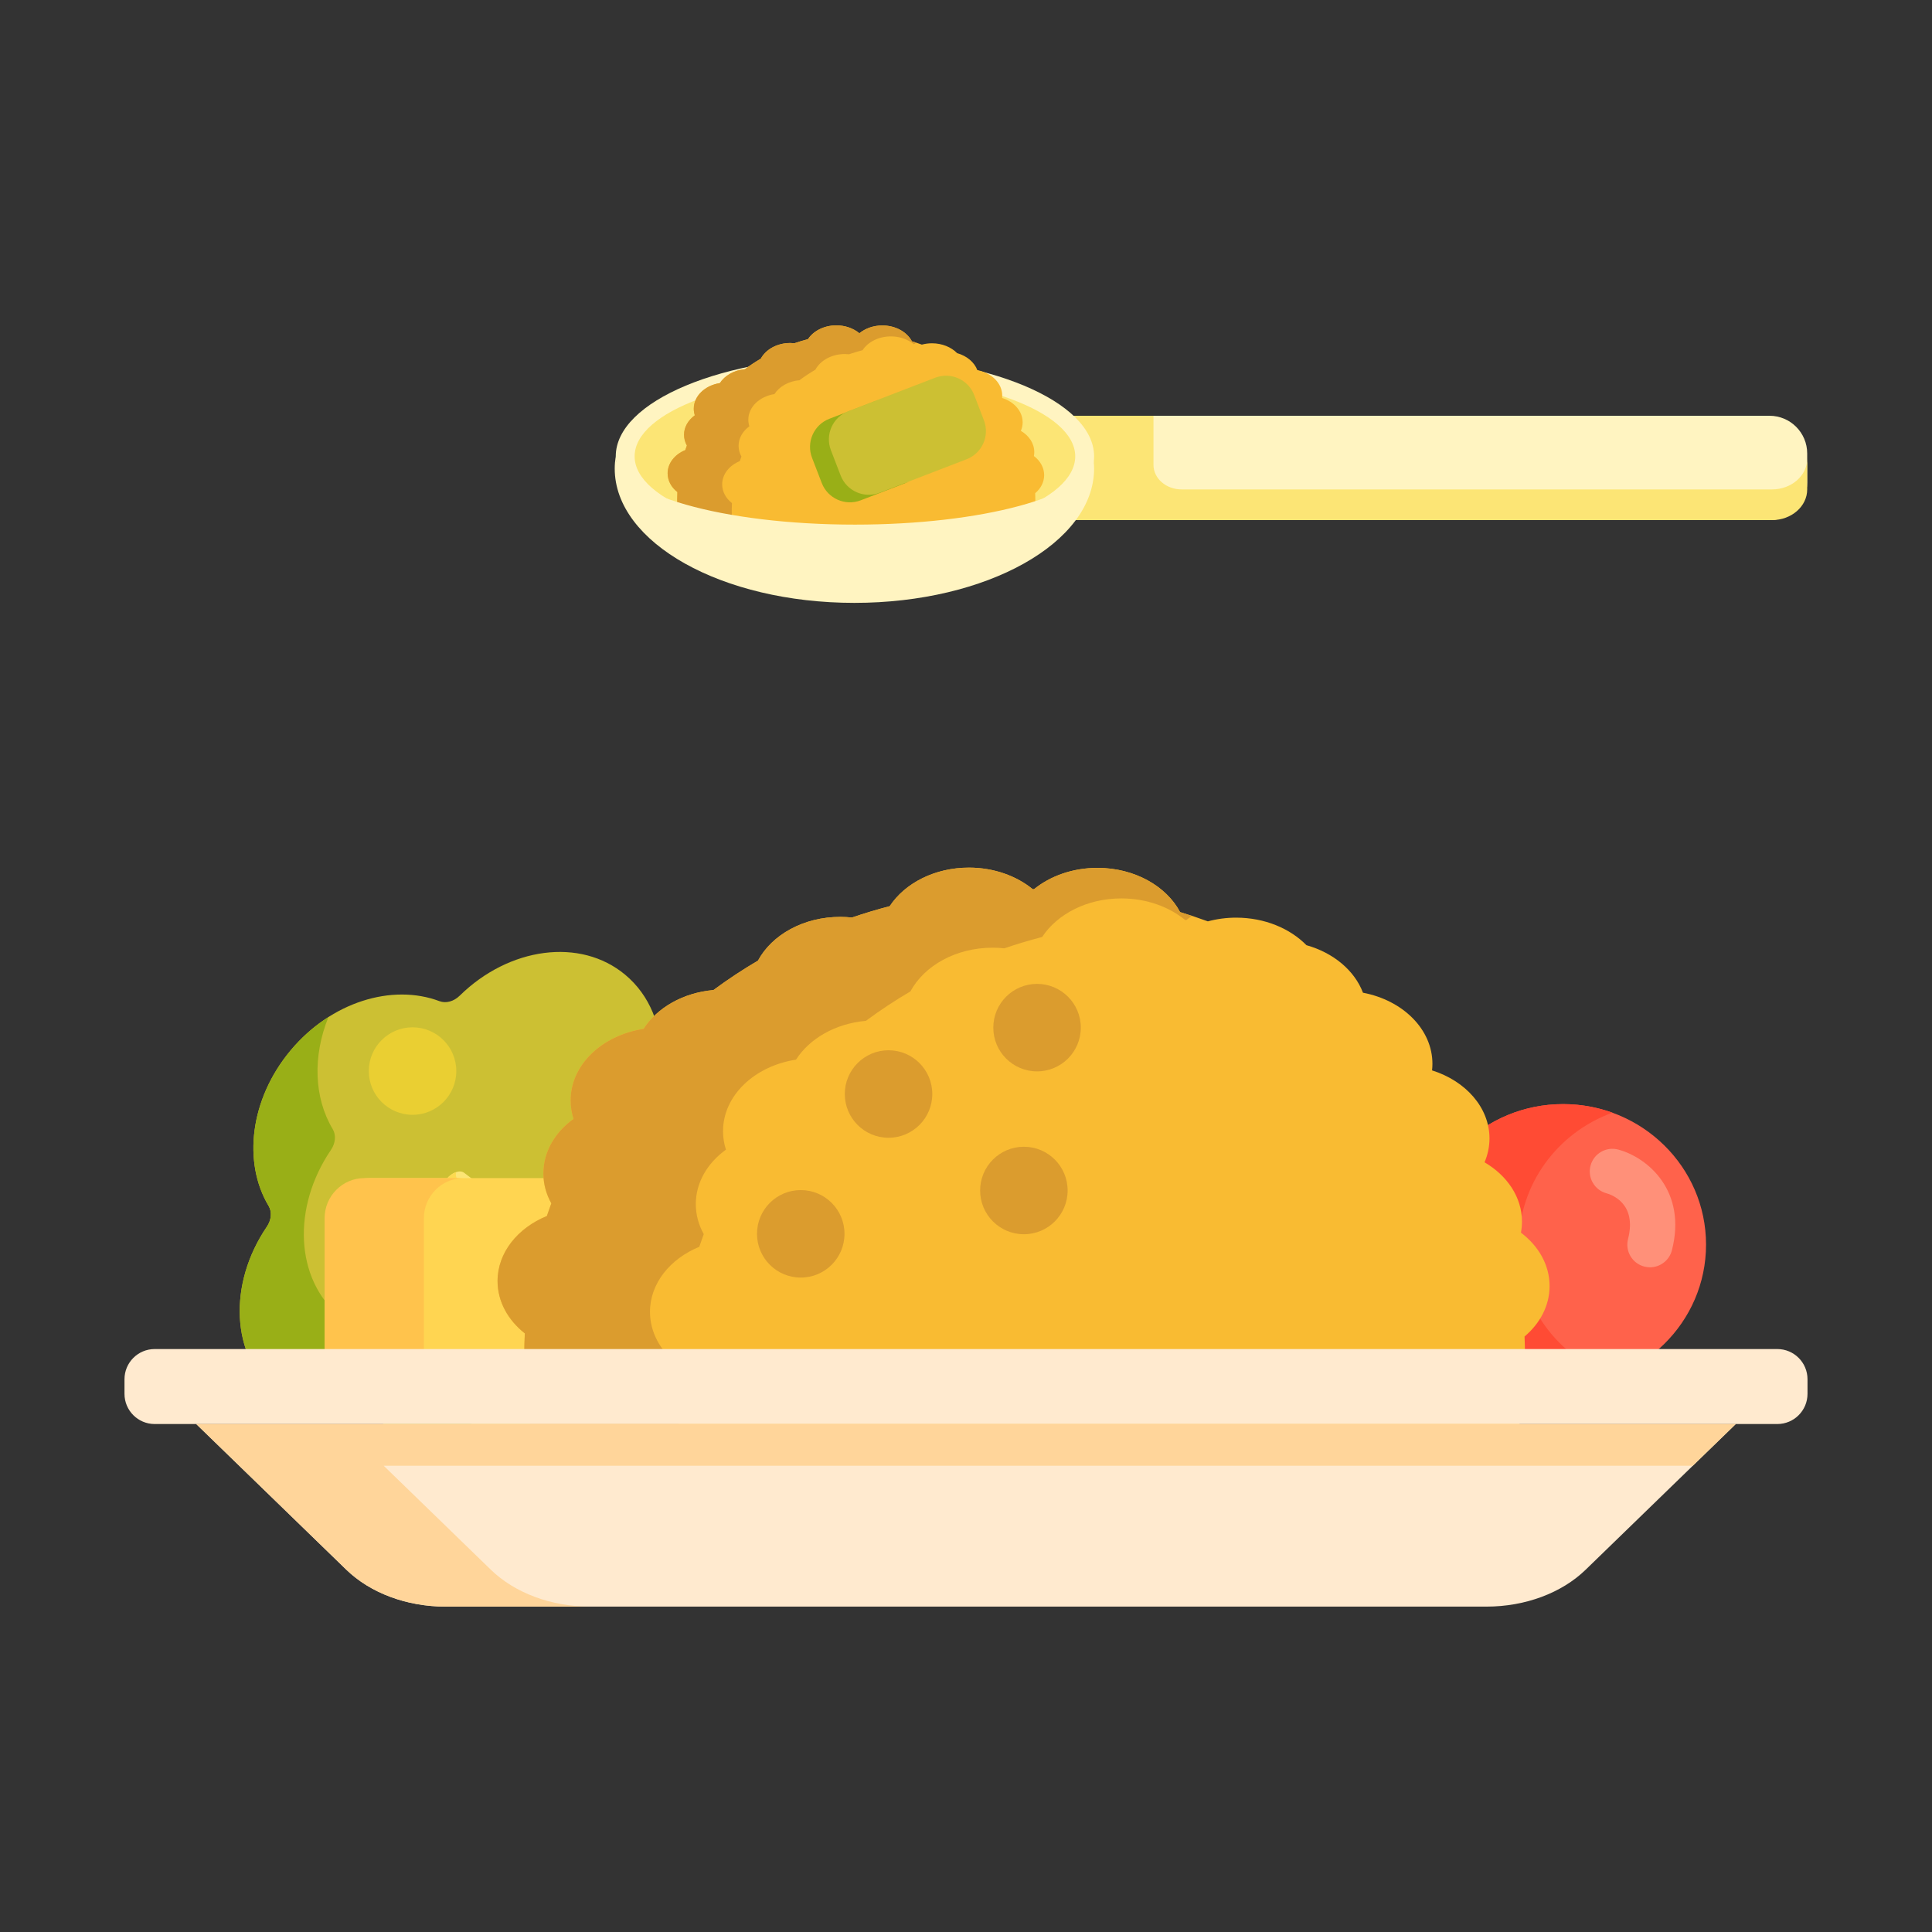 <?xml version="1.0" encoding="utf-8"?>
<!-- Generator: Adobe Illustrator 22.1.0, SVG Export Plug-In . SVG Version: 6.00 Build 0)  -->
<svg version="1.1" id="Layer_1" xmlns="http://www.w3.org/2000/svg" xmlns:xlink="http://www.w3.org/1999/xlink" x="0px" y="0px"
	 viewBox="0 0 512 512" style="enable-background:new 0 0 512 512;" xml:space="preserve">
<rect x="0" y="0" width="512" height="512" fill="#333333" stroke="none"/>
<style type="text/css">
	.st0{fill:#FFF9DC;}
	.st1{fill:#FFB74B;}
	.st2{fill:#FF624B;}
	.st3{fill:#FF9079;}
	.st4{fill:#FF4B34;}
	.st5{fill:#FFEACF;}
	.st6{fill:#FFA730;}
	.st7{fill:#FFD551;}
	.st8{fill:#FFF7CA;}
	.st9{fill:#E58D23;}
	.st10{fill:#BF6C0D;}
	.st11{fill:#FFD59A;}
	.st12{fill:#A56021;}
	.st13{fill:#EACF32;}
	.st14{fill:#CCC033;}
	.st15{fill:#FCE575;}
	.st16{fill:#AD9B18;}
	.st17{fill:#FFEEA4;}
	.st18{fill:#FFF4C1;}
	.st19{fill:#FFDF74;}
	.st20{fill:#FFC34C;}
	.st21{fill:#8C4C17;}
	.st22{fill:#F9BB32;}
	.st23{fill:#DB9C2E;}
	.st24{fill:#FCF9DE;}
	.st25{fill:#FFEA63;}
	.st26{fill:#99AF17;}
	.st27{fill:#FCDA4F;}
	.st28{fill:#FFECCD;}
	.st29{fill:#FFEDCB;}
	.st30{fill:#FFEBCD;}
	.st31{fill:#FFEBCE;}
	.st32{fill:#FFECCC;}
</style>
<g>
	<g>
		<g>
			<path class="st14" d="M180.114,284.819c-2.729,0.546-4.911-1.275-4.861-4.058c0.156-8.787-3.023-16.981-9.56-22.437
				c-11.922-9.952-30.806-7.299-43.872,5.546c-1.546,1.52-3.636,2.094-5.344,1.451c-12.559-4.723-28.737,0.195-39.487,13.074
				c-10.75,12.878-12.697,29.676-5.805,41.188c0.937,1.566,0.747,3.725-0.473,5.518c-10.303,15.151-9.537,34.205,2.385,44.156
				c6.537,5.456,15.168,7.12,23.785,5.396c2.729-0.546,4.911,1.275,4.861,4.058c-0.156,8.787,3.023,16.981,9.56,22.437
				c12.869,10.742,33.855,6.807,46.873-8.79l10.196,8.51l45.452-54.453l-10.196-8.51c13.018-15.596,13.139-36.948,0.27-47.689
				C197.362,284.758,188.731,283.094,180.114,284.819z"/>
		</g>
		<g>
			<g>
				<path class="st15" d="M123.008,310.803c-1.12-0.853-3.183-0.129-4.654,1.633c-1.466,1.757-1.813,3.91-0.782,4.864l63.433,58.724
					c0.167,0.154,0.36,0.266,0.572,0.341c2.331,1.402,6.212,0.029,8.972-3.278c0.019-0.023,0.036-0.047,0.055-0.07
					c0.023-0.027,0.047-0.051,0.069-0.078c2.725-3.265,3.345-7.291,1.524-9.299c-0.11-0.192-0.25-0.362-0.427-0.497L123.008,310.803
					z"/>
			</g>
		</g>
		<g>
			<path class="st26" d="M128.292,380.794c-6.537-5.456-9.717-13.651-9.56-22.437c0.05-2.783-2.132-4.604-4.861-4.058
				c-8.617,1.724-17.248,0.061-23.785-5.396c-11.922-9.952-12.688-29.005-2.386-44.156c1.219-1.793,1.41-3.952,0.473-5.518
				c-4.971-8.304-5.341-19.358-1.128-29.708c-3.643,2.316-7.06,5.285-10.056,8.873c-10.75,12.879-12.697,29.676-5.805,41.188
				c0.937,1.566,0.747,3.725-0.473,5.518c-10.302,15.151-9.537,34.205,2.386,44.156c6.537,5.456,15.168,7.12,23.785,5.396
				c2.729-0.546,4.911,1.275,4.861,4.058c-0.156,8.787,3.023,16.981,9.56,22.437c12.869,10.742,33.855,6.807,46.873-8.79
				l10.196,8.51l16.988-20.353l-10.196-8.51C162.147,387.601,141.161,391.536,128.292,380.794z"/>
		</g>
		<g>
			<path class="st27" d="M185.4,371.786c-0.212-0.075-0.406-0.187-0.572-0.341l-63.433-58.724c-0.507-0.47-0.679-1.231-0.55-2.091
				c-0.849,0.29-1.746,0.914-2.49,1.807c-1.466,1.757-1.813,3.91-0.782,4.864l63.433,58.724c0.167,0.154,0.36,0.266,0.572,0.341
				c2.331,1.402,6.212,0.028,8.972-3.278c0.019-0.023,0.036-0.047,0.055-0.07c0.023-0.027,0.047-0.051,0.069-0.078
				c0.647-0.775,1.171-1.593,1.576-2.417C189.854,372.306,187.177,372.854,185.4,371.786z"/>
		</g>
	</g>
	<g>
		<ellipse class="st2" cx="414.241" cy="329.844" rx="37.877" ry="37.244"/>
	</g>
	<g>
		<path class="st3" d="M437.264,335.845c-0.493,0-0.995-0.061-1.495-0.189c-3.21-0.823-5.144-4.093-4.32-7.303
			c2.409-9.392-4.343-11.743-5.721-12.119c-3.197-0.872-5.081-4.17-4.209-7.367s4.173-5.082,7.367-4.209
			c7.9,2.155,18.198,11.038,14.186,26.678C442.376,334.044,439.938,335.845,437.264,335.845z"/>
	</g>
	<g>
		<path class="st4" d="M402.496,329.843c0-16.054,10.331-29.735,24.811-34.967c-4.073-1.472-8.474-2.277-13.066-2.277
			c-20.919,0-37.877,16.675-37.877,37.244c0,20.57,16.958,37.244,37.877,37.244c4.592,0,8.993-0.805,13.066-2.276
			C412.826,359.578,402.496,345.897,402.496,329.843z"/>
	</g>
	<g>
		<g>
			<path class="st7" d="M159.69,376.714H98.024c-6.6,0-12-5.4-12-12v-40.501c0-6.6,5.4-12,12-12h61.667c6.6,0,12,5.4,12,12v40.501
				C171.69,371.314,166.29,376.714,159.69,376.714z"/>
		</g>
		<g>
			<path class="st20" d="M112.337,366.114v-43.302c0-5.83,4.736-10.6,10.525-10.6H96.549c-5.789,0-10.525,4.77-10.525,10.6v43.302
				c0,5.831,4.736,10.6,10.525,10.6h26.314C117.074,376.714,112.337,371.944,112.337,366.114z"/>
		</g>
	</g>
	<g>
		<g>
			<path class="st22" d="M139.083,353.362c-0.088,1.806-0.143,3.62-0.146,5.446c-0.017,8.609,0.917,17.012,2.703,25.127h259.805
				c1.745-7.954,2.672-16.186,2.688-24.619c0.003-1.718-0.042-3.425-0.113-5.125c4.098-3.464,6.625-8.162,6.635-13.346
				c0.011-5.599-2.914-10.644-7.592-14.183c0.178-0.947,0.272-1.917,0.274-2.904c0.012-6.477-3.905-12.214-9.922-15.733
				c0.842-1.973,1.307-4.089,1.312-6.295c0.016-8.227-6.304-15.26-15.221-18.068c0.063-0.565,0.101-1.137,0.102-1.715
				c0.018-9.177-7.847-16.87-18.407-18.867c-2.228-5.892-7.832-10.585-14.98-12.597c-4.354-4.432-11.053-7.282-18.578-7.296
				c-2.638-0.005-5.174,0.344-7.548,0.983c-2.418-0.887-4.875-1.705-7.361-2.461c-3.64-6.873-12.043-11.695-21.841-11.714
				c-6.587-0.013-12.553,2.148-16.87,5.65c-0.117-0.002-0.235-0.003-0.352-0.005c-4.303-3.516-10.259-5.697-16.843-5.71
				c-9.11-0.017-17.029,4.122-21.044,10.217c-3.394,0.882-6.731,1.887-10.009,3.008c-0.996-0.105-2.009-0.166-3.04-0.168
				c-9.777-0.019-18.182,4.751-21.861,11.586c-4.091,2.402-8.03,5.008-11.803,7.8c-8.072,0.708-14.931,4.692-18.521,10.285
				c-10.995,1.69-19.317,9.519-19.335,18.942c-0.003,1.698,0.265,3.344,0.769,4.914c-4.887,3.531-7.973,8.671-7.983,14.403
				c-0.005,2.844,0.752,5.544,2.106,7.979c-0.411,1.113-0.807,2.232-1.185,3.359c-7.737,3.179-13.05,9.685-13.064,17.209
				C131.848,344.915,134.621,349.839,139.083,353.362z"/>
		</g>
		<g>
			<g>
				<circle class="st23" cx="212.207" cy="326.977" r="11.594"/>
			</g>
		</g>
		<g>
			<g>
				<circle class="st23" cx="235.472" cy="289.925" r="11.594"/>
			</g>
		</g>
		<g>
			<g>
				<circle class="st23" cx="271.338" cy="315.493" r="11.594"/>
			</g>
		</g>
		<g>
			<g>
				<circle class="st23" cx="274.829" cy="272.332" r="11.594"/>
			</g>
		</g>
		<g>
			<path class="st23" d="M139.083,353.362c-0.088,1.806-0.143,3.62-0.146,5.446c-0.017,8.609,0.922,17.012,2.709,25.128h38.921
				c-0.809-5.55-1.246-11.21-1.235-16.968c0.004-1.826,0.059-3.64,0.146-5.446c-4.462-3.523-7.235-8.447-7.225-13.898
				c0.015-7.525,5.327-14.031,13.064-17.209c0.377-1.128,0.773-2.246,1.185-3.36c-1.354-2.434-2.112-5.134-2.106-7.979
				c0.011-5.731,3.096-10.872,7.983-14.402c-0.503-1.569-0.772-3.215-0.769-4.913c0.018-9.424,8.341-17.253,19.336-18.943
				c3.59-5.593,10.449-9.578,18.521-10.285c3.773-2.792,7.712-5.398,11.803-7.801c3.679-6.835,12.084-11.605,21.861-11.586
				c1.031,0.002,2.044,0.063,3.04,0.168c3.278-1.122,6.616-2.125,10.009-3.008c4.015-6.094,11.935-10.234,21.044-10.217
				c6.584,0.013,12.54,2.194,16.843,5.71c0.118,0.002,0.235,0.002,0.352,0.005c0.47-0.38,0.962-0.742,1.469-1.09
				c-1.046-0.345-2.095-0.683-3.153-1.004c-3.64-6.873-12.043-11.696-21.841-11.714c-6.587-0.013-12.553,2.148-16.87,5.65
				c-0.117-0.003-0.235-0.003-0.352-0.005c-4.303-3.517-10.259-5.698-16.843-5.71c-9.11-0.017-17.029,4.123-21.044,10.217
				c-3.394,0.882-6.731,1.886-10.009,3.008c-0.996-0.105-2.009-0.166-3.04-0.168c-9.777-0.019-18.182,4.751-21.862,11.586
				c-4.091,2.403-8.029,5.008-11.802,7.801c-8.072,0.708-14.93,4.692-18.521,10.285c-10.996,1.69-19.318,9.519-19.336,18.943
				c-0.003,1.698,0.265,3.344,0.769,4.913c-4.888,3.531-7.973,8.671-7.983,14.402c-0.005,2.845,0.752,5.544,2.106,7.979
				c-0.411,1.114-0.807,2.232-1.185,3.36c-7.737,3.179-13.05,9.685-13.064,17.209C131.848,344.915,134.62,349.839,139.083,353.362z"
				/>
		</g>
	</g>
	<g>
		<path class="st5" d="M256,377.382H51.999l39.796,38.621c6.356,6.169,16.027,9.765,26.258,9.765H256h137.947
			c10.231,0,19.902-3.597,26.258-9.765l39.796-38.621H256z"/>
	</g>
	<g>
		<path class="st5" d="M471.009,377.382H40.991c-4.418,0-8-3.582-8-8v-3.87c0-4.418,3.582-8,8-8h430.017c4.418,0,8,3.582,8,8v3.87
			C479.009,373.801,475.427,377.382,471.009,377.382z"/>
	</g>
	<g>
		<path class="st11" d="M460.001,377.382H256H90.294H51.999l11.385,11.049h0l28.411,27.573c6.356,6.169,16.027,9.765,26.258,9.765
			h38.295c-10.231,0-19.902-3.597-26.258-9.765l-28.411-27.573h346.938L460.001,377.382z"/>
	</g>
	<g>
		<path class="st5" d="M377.934,420.337c-5.353,0-9.02-0.581-9.437-0.65c-3.27-0.543-5.479-3.633-4.937-6.901
			c0.542-3.265,3.624-5.472,6.889-4.938l0,0c0.235,0.038,23.793,3.659,36.999-9.818c2.318-2.368,6.118-2.405,8.485-0.087
			c2.367,2.319,2.405,6.118,0.087,8.485C404.462,418.224,388.139,420.337,377.934,420.337z"/>
	</g>
	<g>
		<path class="st18" d="M468.927,137.833H282.462v-27.651h186.465c5.523,0,10,4.477,10,10v7.651
			C478.927,133.356,474.45,137.833,468.927,137.833z"/>
	</g>
	<g>
		<path class="st15" d="M469.596,129.7H313.147c-4.123,0-7.465-2.913-7.465-6.506v-13.012h-23.22V129.7v8.133h23.22h163.914
			c5.153,0,9.331-3.641,9.331-8.133v-8.133C478.927,126.059,474.749,129.7,469.596,129.7z"/>
	</g>
	<g>
		<ellipse class="st18" cx="226.564" cy="120.935" rx="63.382" ry="26.5"/>
	</g>
	<g>
		<ellipse class="st15" cx="226.564" cy="120.935" rx="58.382" ry="21.5"/>
	</g>
	<g>
		<g>
			<path class="st22" d="M179.513,130.409c-0.031,0.646-0.051,1.296-0.052,1.949c-0.006,3.081,0.328,6.089,0.967,8.993h92.988
				c0.625-2.847,0.956-5.793,0.962-8.811c0.001-0.615-0.015-1.226-0.04-1.834c1.467-1.24,2.371-2.921,2.375-4.777
				c0.004-2.004-1.043-3.81-2.717-5.076c0.064-0.339,0.097-0.686,0.098-1.039c0.004-2.318-1.398-4.372-3.551-5.631
				c0.301-0.706,0.468-1.463,0.469-2.253c0.006-2.944-2.256-5.462-5.448-6.467c0.022-0.202,0.036-0.407,0.037-0.614
				c0.006-3.284-2.809-6.038-6.588-6.753c-0.797-2.109-2.803-3.789-5.362-4.509c-1.559-1.586-3.956-2.606-6.649-2.611
				c-0.944-0.002-1.852,0.123-2.701,0.352c-0.866-0.318-1.745-0.61-2.635-0.881c-1.303-2.46-4.311-4.186-7.817-4.193
				c-2.358-0.005-4.493,0.769-6.038,2.022c-0.042-0.001-0.084-0.001-0.126-0.002c-1.54-1.258-3.672-2.039-6.028-2.044
				c-3.261-0.006-6.095,1.475-7.532,3.657c-1.215,0.316-2.409,0.675-3.582,1.077c-0.357-0.038-0.719-0.06-1.088-0.06
				c-3.499-0.007-6.508,1.701-7.824,4.147c-1.464,0.86-2.874,1.793-4.224,2.792c-2.889,0.253-5.344,1.679-6.629,3.681
				c-3.935,0.605-6.914,3.407-6.92,6.78c-0.001,0.608,0.095,1.197,0.275,1.759c-1.749,1.264-2.854,3.104-2.857,5.155
				c-0.002,1.018,0.269,1.984,0.754,2.856c-0.147,0.398-0.289,0.799-0.424,1.202c-2.769,1.138-4.671,3.466-4.676,6.159
				C176.923,127.386,177.916,129.148,179.513,130.409z"/>
		</g>
		<g>
			<path class="st23" d="M179.513,130.409c-0.031,0.646-0.051,1.296-0.052,1.949c-0.006,3.081,0.33,6.089,0.97,8.993h13.93
				c-0.29-1.986-0.446-4.012-0.442-6.073c0.001-0.653,0.021-1.303,0.052-1.949c-1.597-1.261-2.59-3.023-2.586-4.974
				c0.005-2.693,1.906-5.022,4.676-6.159c0.135-0.404,0.277-0.804,0.424-1.203c-0.485-0.871-0.756-1.838-0.754-2.856
				c0.004-2.051,1.108-3.891,2.857-5.155c-0.18-0.562-0.276-1.151-0.275-1.758c0.006-3.373,2.985-6.175,6.921-6.78
				c1.285-2.002,3.74-3.428,6.629-3.681c1.351-0.999,2.76-1.932,4.224-2.792c1.317-2.446,4.325-4.154,7.824-4.147
				c0.369,0.001,0.732,0.023,1.088,0.06c1.173-0.401,2.368-0.761,3.582-1.076c1.437-2.181,4.272-3.663,7.532-3.657
				c2.357,0.005,4.488,0.785,6.028,2.044c0.042,0.001,0.084,0.001,0.126,0.002c0.168-0.136,0.344-0.266,0.526-0.39
				c-0.374-0.123-0.75-0.244-1.128-0.36c-1.303-2.46-4.311-4.186-7.817-4.193c-2.358-0.005-4.493,0.769-6.038,2.022
				c-0.042-0.001-0.084-0.001-0.126-0.002c-1.54-1.259-3.672-2.039-6.028-2.044c-3.261-0.006-6.095,1.476-7.532,3.657
				c-1.215,0.316-2.409,0.675-3.582,1.076c-0.357-0.038-0.719-0.06-1.088-0.06c-3.499-0.007-6.508,1.701-7.825,4.147
				c-1.464,0.86-2.874,1.793-4.224,2.792c-2.889,0.253-5.344,1.679-6.629,3.681c-3.935,0.605-6.914,3.407-6.921,6.78
				c-0.001,0.608,0.095,1.197,0.275,1.758c-1.749,1.264-2.854,3.104-2.857,5.155c-0.002,1.018,0.269,1.984,0.754,2.856
				c-0.147,0.399-0.289,0.799-0.424,1.203c-2.769,1.138-4.671,3.466-4.676,6.159C176.923,127.386,177.915,129.148,179.513,130.409z"
				/>
		</g>
	</g>
	<g>
		<path class="st18" d="M226.564,139.029c-35.005,0-63.382-8.101-63.382-18.094c-0.172,1.069-0.274,2.149-0.274,3.243
			c0,19.656,28.438,35.59,63.519,35.59s63.519-15.934,63.519-35.59c0-0.713-0.056-1.418-0.134-2.12
			C287.778,131.528,260.246,139.029,226.564,139.029z"/>
	</g>
	<g>
		<g>
			<path class="st26" d="M230.771,122.995l-2.571-6.674c-1.588-4.123,0.466-8.753,4.589-10.341l10.197-3.929
				c-0.051,0.019-0.103,0.031-0.154,0.051l-23.043,8.878c-4.123,1.588-6.177,6.218-4.589,10.341l2.571,6.674
				c1.589,4.123,6.219,6.177,10.342,4.589l12.845-4.949C236.875,129.114,232.34,127.067,230.771,122.995z"/>
		</g>
		<g>
			<path class="st14" d="M256.156,121.706l-23.043,8.878c-4.123,1.589-8.753-0.466-10.341-4.589l-2.572-6.674
				c-1.588-4.123,0.466-8.753,4.589-10.341l23.043-8.878c4.123-1.588,8.753,0.466,10.341,4.589l2.572,6.674
				C262.333,115.487,260.279,120.117,256.156,121.706z"/>
		</g>
	</g>
	<g>
		<g>
			<circle class="st13" cx="109.33" cy="283.842" r="11.594"/>
		</g>
	</g>
</g>
</svg>

